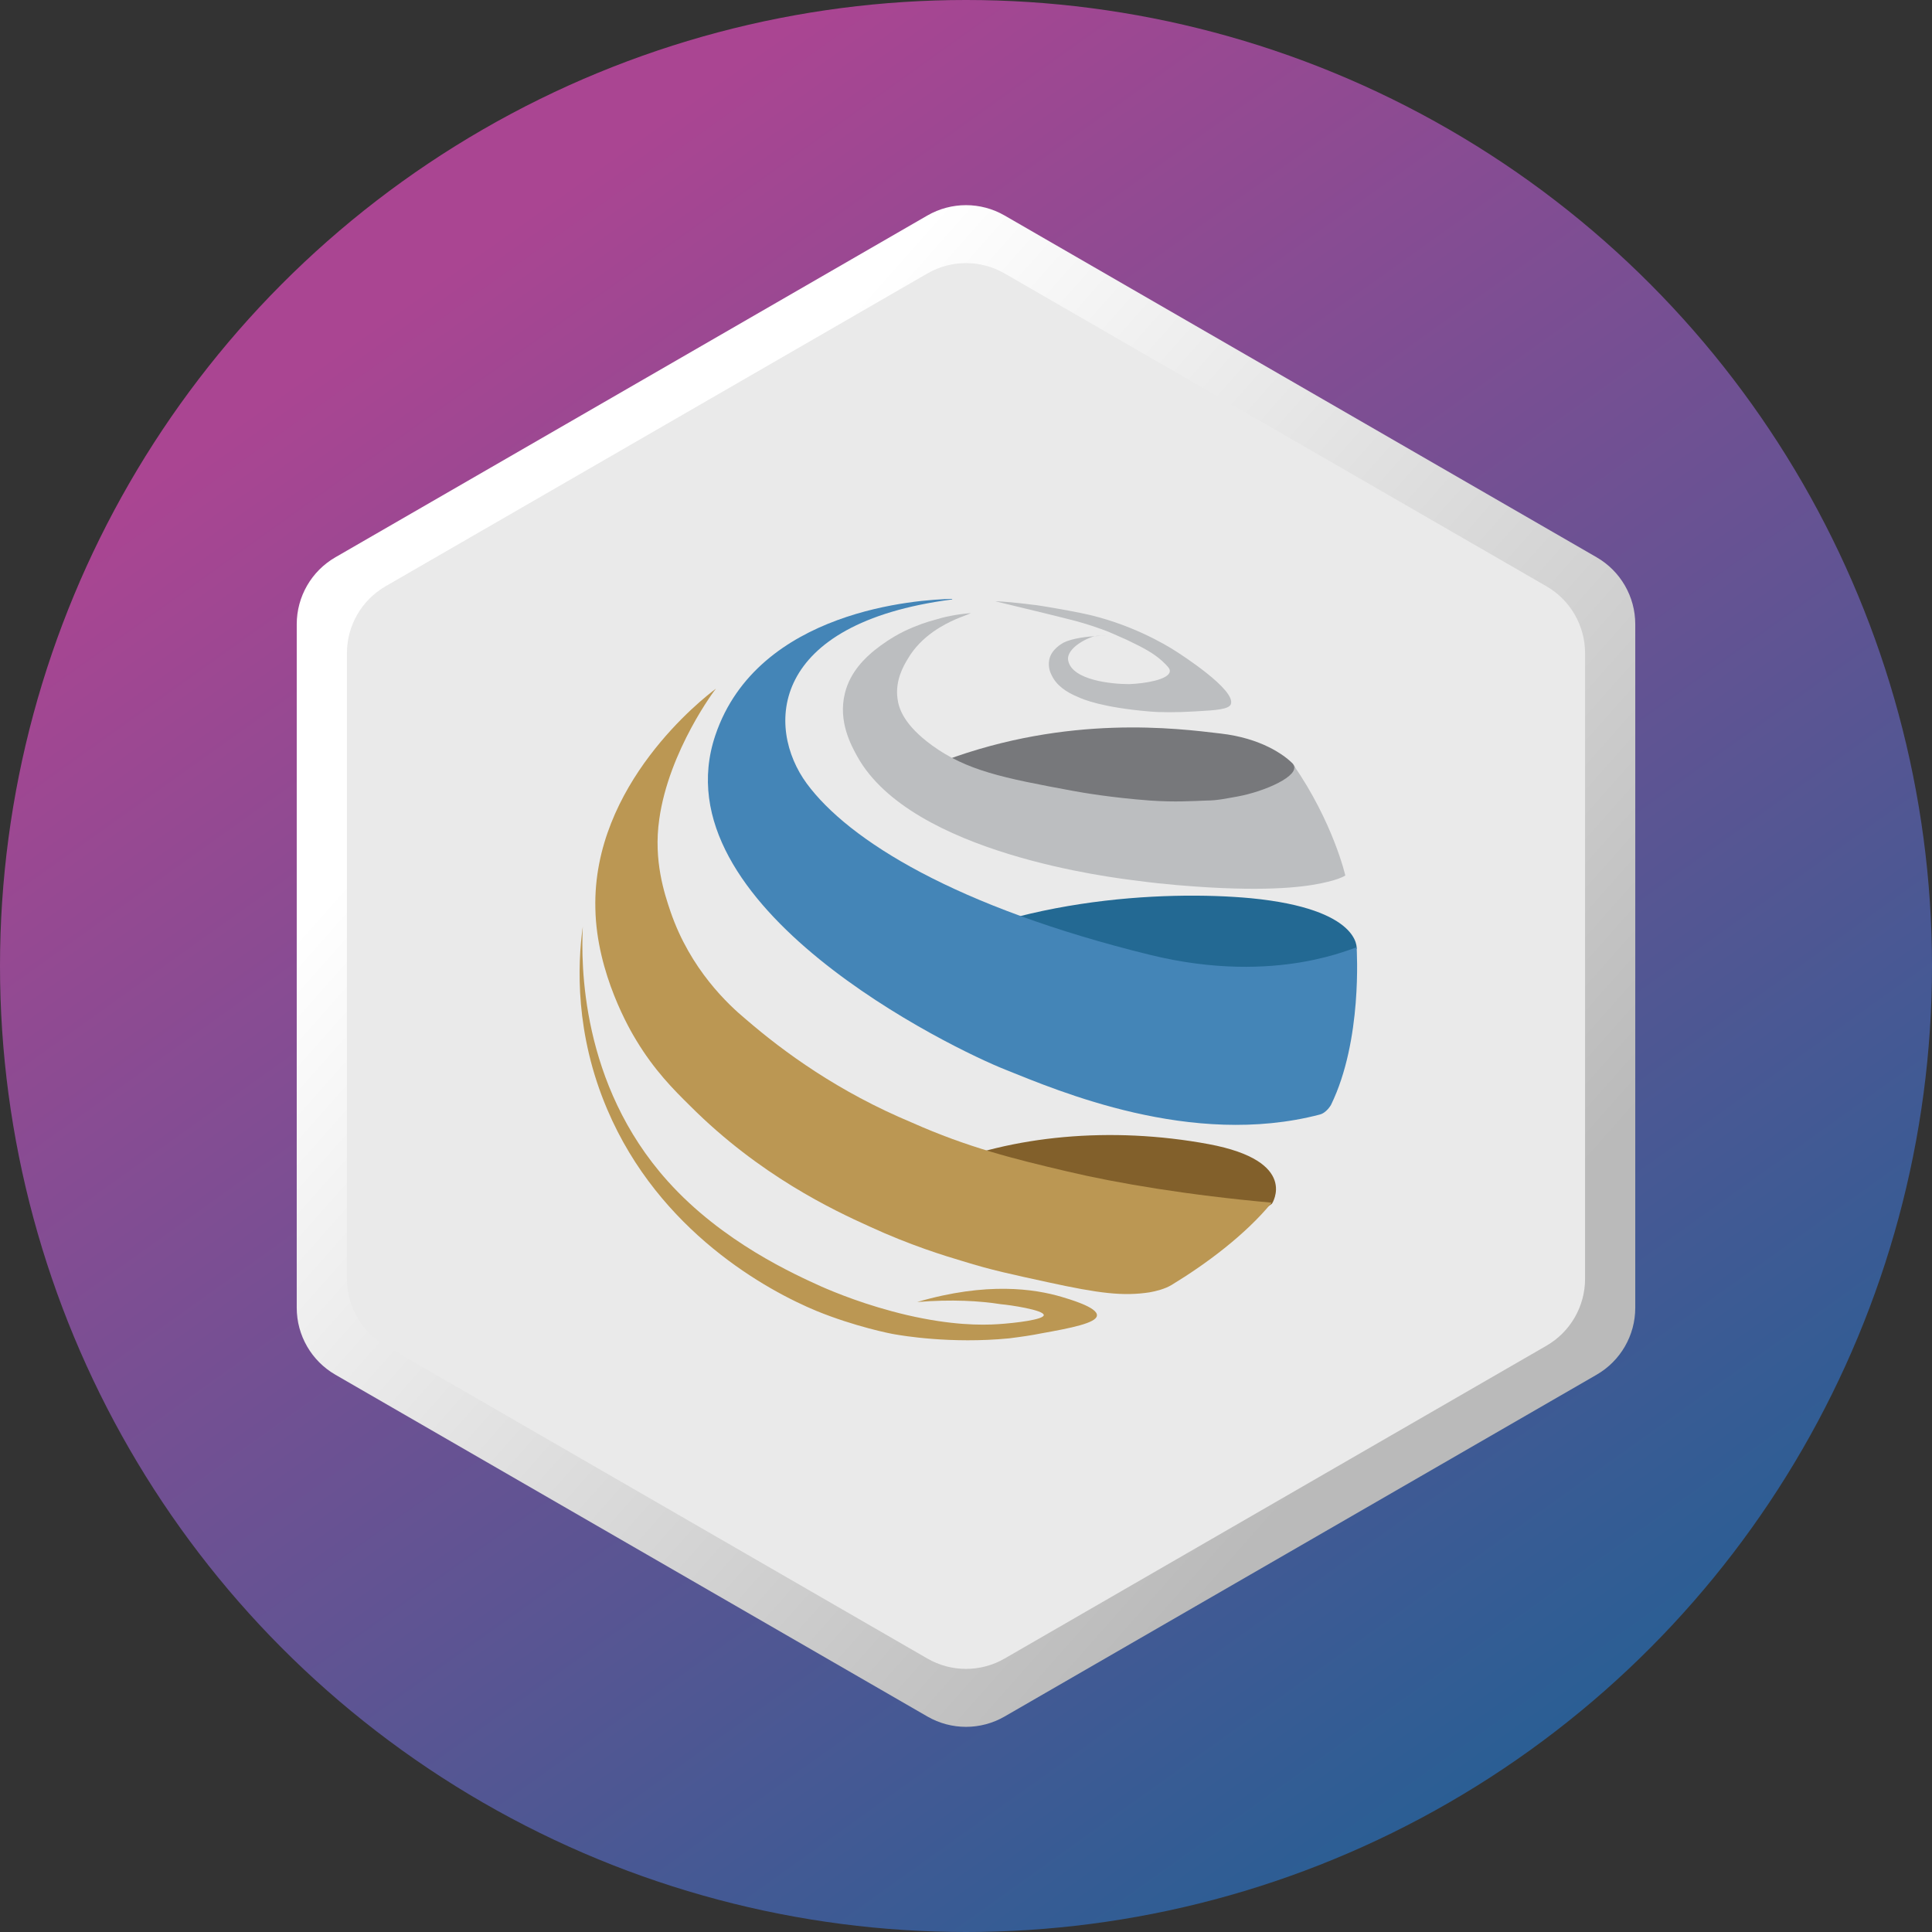 <svg width="100" height="100" viewBox="0 0 100 100" fill="none" xmlns="http://www.w3.org/2000/svg">
<rect x="0" y="0" width="100" height="100" fill="#333333" stroke="none"/>
<circle cx="50" cy="50" r="50" fill="url(#paint0_linear_2035_895)"/>
<path d="M48 11.155C49.238 10.44 50.762 10.44 52 11.155L82.641 28.845C83.879 29.56 84.641 30.88 84.641 32.309V67.691C84.641 69.12 83.879 70.44 82.641 71.155L52 88.845C50.762 89.56 49.238 89.56 48 88.845L17.359 71.155C16.121 70.44 15.359 69.12 15.359 67.691V32.309C15.359 30.88 16.121 29.56 17.359 28.845L48 11.155Z" fill="url(#paint1_linear_2035_895)"/>
<path d="M48 14.155C49.238 13.44 50.762 13.44 52 14.155L80.043 30.345C81.281 31.06 82.043 32.38 82.043 33.809V66.191C82.043 67.62 81.281 68.94 80.043 69.655L52 85.845C50.762 86.56 49.238 86.56 48 85.845L19.957 69.655C18.72 68.94 17.957 67.62 17.957 66.191V33.809C17.957 32.38 18.72 31.06 19.957 30.345L48 14.155Z" fill="#EAEAEA"/>
<path d="M65.835 62.306C65.835 62.306 67.288 60.102 62.559 59.22C57.491 58.279 52.361 58.779 48.404 60.454C44.449 62.159 43.336 61.63 43.336 61.63C43.336 61.63 45.747 60.572 53.01 62.512C58.078 63.864 63.394 63.6 64.259 63.218C65.125 62.835 65.835 62.306 65.835 62.306Z" fill="#82602B"/>
<path d="M38.635 52.782C37.677 51.989 35.73 50.166 34.71 47.197C34.401 46.286 33.813 44.551 34.123 42.406C34.617 38.849 37.059 35.615 37.059 35.645C36.379 36.144 30.661 40.612 30.816 47.021C30.877 50.401 32.639 53.37 32.948 53.87C33.875 55.398 34.833 56.368 35.73 57.25C39.315 60.837 43.116 62.63 45.002 63.482C47.103 64.452 48.926 65.011 49.823 65.275C51.337 65.746 52.326 65.951 54.212 66.363C56.9 66.951 58.136 67.098 59.496 66.892C59.836 66.833 60.3 66.716 60.64 66.51C62.432 65.422 64.441 63.923 65.801 62.277V62.248C61.536 61.865 57.828 61.248 55.231 60.631C52.481 59.984 50.101 59.396 47.196 58.103C43.394 56.515 40.582 54.458 38.635 52.782Z" fill="#BB9753"/>
<path d="M45.774 50.313C44.816 50.93 45.743 52.312 46.732 51.783C46.948 51.665 47.195 51.548 47.381 51.43C49.637 50.284 54.211 49.313 59.403 50.284C64.348 51.224 66.79 51.165 68.459 50.607C69.448 50.254 70.22 49.108 70.22 49.108C70.22 49.108 70.468 47.05 64.75 46.492C60.33 46.08 51.955 46.433 45.774 50.313Z" fill="#236993"/>
<path d="M67.037 40.201C67.13 39.966 67.068 39.731 66.914 39.525C66.45 39.055 65.245 38.202 63.174 37.967C60.949 37.703 55.324 36.968 48.865 39.378C48.03 39.701 49.39 40.848 50.224 40.583L49.39 40.789C49.39 40.789 47.876 40.583 52.821 40.936C56.838 41.23 61.196 42.406 63.452 42.171C65.461 41.965 66.636 41.23 67.037 40.201Z" fill="#77787B"/>
<path d="M47.473 67.392C51.089 66.334 53.562 66.716 54.953 67.127C55.231 67.215 56.838 67.656 56.776 68.097C56.745 68.479 55.416 68.744 53.933 69.008C53.346 69.126 52.913 69.185 52.233 69.273C49.204 69.567 46.67 69.126 46.33 69.067C46.114 69.038 44.228 68.656 42.281 67.862C39.716 66.804 34.122 63.747 31.433 57.427C29.764 53.517 29.888 49.96 30.166 47.961C30.073 49.843 30.042 56.104 34.555 61.13C37.398 64.305 41.169 65.981 42.529 66.598C43.208 66.892 44.816 67.568 46.948 68.068C49.235 68.597 50.78 68.597 51.677 68.538C52.573 68.479 54.026 68.303 54.026 68.068C54.026 67.803 52.233 67.539 51.831 67.509C50.718 67.333 49.266 67.245 47.473 67.392Z" fill="#BB9753"/>
<path d="M55.046 33.264C54.953 33.323 54.397 33.617 54.304 34.175C54.242 34.528 54.366 34.822 54.428 34.939C54.675 35.468 55.169 35.821 55.819 36.086C56.066 36.203 57.055 36.615 59.434 36.821C60.053 36.88 60.887 36.88 61.876 36.821C63.02 36.762 63.576 36.703 63.7 36.468C64.04 35.733 61.042 33.822 60.856 33.705C60.362 33.381 58.446 32.235 55.973 31.735C55.108 31.559 54.057 31.383 53.655 31.324C53.562 31.324 52.666 31.177 51.523 31.118C51.461 31.118 54.088 31.735 55.231 32.029C55.726 32.147 56.344 32.323 56.993 32.558C57.426 32.705 57.704 32.852 58.322 33.117C59.249 33.558 59.713 33.822 60.145 34.205C60.423 34.469 60.578 34.616 60.547 34.763C60.485 35.175 59.28 35.38 58.446 35.41C57.518 35.41 55.509 35.204 55.293 34.205C55.139 33.528 56.437 32.911 56.807 32.911C58.075 32.941 56.004 32.794 55.046 33.264Z" fill="#BCBEC0"/>
<path d="M64.039 41.23C63.513 41.318 63.019 41.436 62.463 41.436C61.659 41.465 60.825 41.524 59.526 41.436C57.548 41.289 56.003 41.024 55.54 40.936C51.862 40.26 50.038 39.878 48.246 38.584C46.793 37.526 46.515 36.674 46.453 36.145C46.33 35.233 46.762 34.469 46.979 34.116C47.69 32.882 48.926 32.294 49.451 32.059C49.791 31.912 50.069 31.823 50.255 31.735C49.482 31.794 48.833 31.941 48.369 32.088C48.029 32.176 47.473 32.352 46.793 32.676C46.144 32.999 45.65 33.352 45.279 33.646C44.846 33.999 44.012 34.733 43.733 35.88C43.363 37.35 44.074 38.614 44.383 39.172C47.195 44.199 57.641 45.434 58.816 45.581C60.33 45.786 61.628 45.874 62.586 45.933C66.264 46.139 67.902 45.845 68.737 45.639C69.107 45.551 69.447 45.434 69.633 45.316C69.633 45.316 69.015 42.582 66.944 39.584C67.315 40.142 65.491 40.965 64.039 41.23Z" fill="#BCBEC0"/>
<path d="M59.558 49.431C49.483 46.962 43.919 43.493 41.756 40.554C39.623 37.643 39.809 32.264 49.266 31.029C49.297 31.029 49.297 31 49.266 31C47.566 31.029 39.222 31.558 37.027 38.055C34.029 46.932 49.359 54.311 52.048 55.369C54.767 56.457 61.66 59.426 68.304 57.691C68.552 57.633 68.768 57.397 68.891 57.192C70.529 53.84 70.221 49.196 70.221 49.049C70.221 48.931 66.172 51.048 59.558 49.431Z" fill="#4485B7"/>
<defs>
<linearGradient id="paint0_linear_2035_895" x1="21" y1="15.5" x2="76" y2="92.5" gradientUnits="userSpaceOnUse">
<stop stop-color="#AA4592"/>
<stop offset="1" stop-color="#2B5E94"/>
</linearGradient>
<linearGradient id="paint1_linear_2035_895" x1="16.5" y1="47" x2="60" y2="85.5" gradientUnits="userSpaceOnUse">
<stop stop-color="white"/>
<stop offset="1" stop-color="#BABABA"/>
</linearGradient>
</defs>
</svg>
